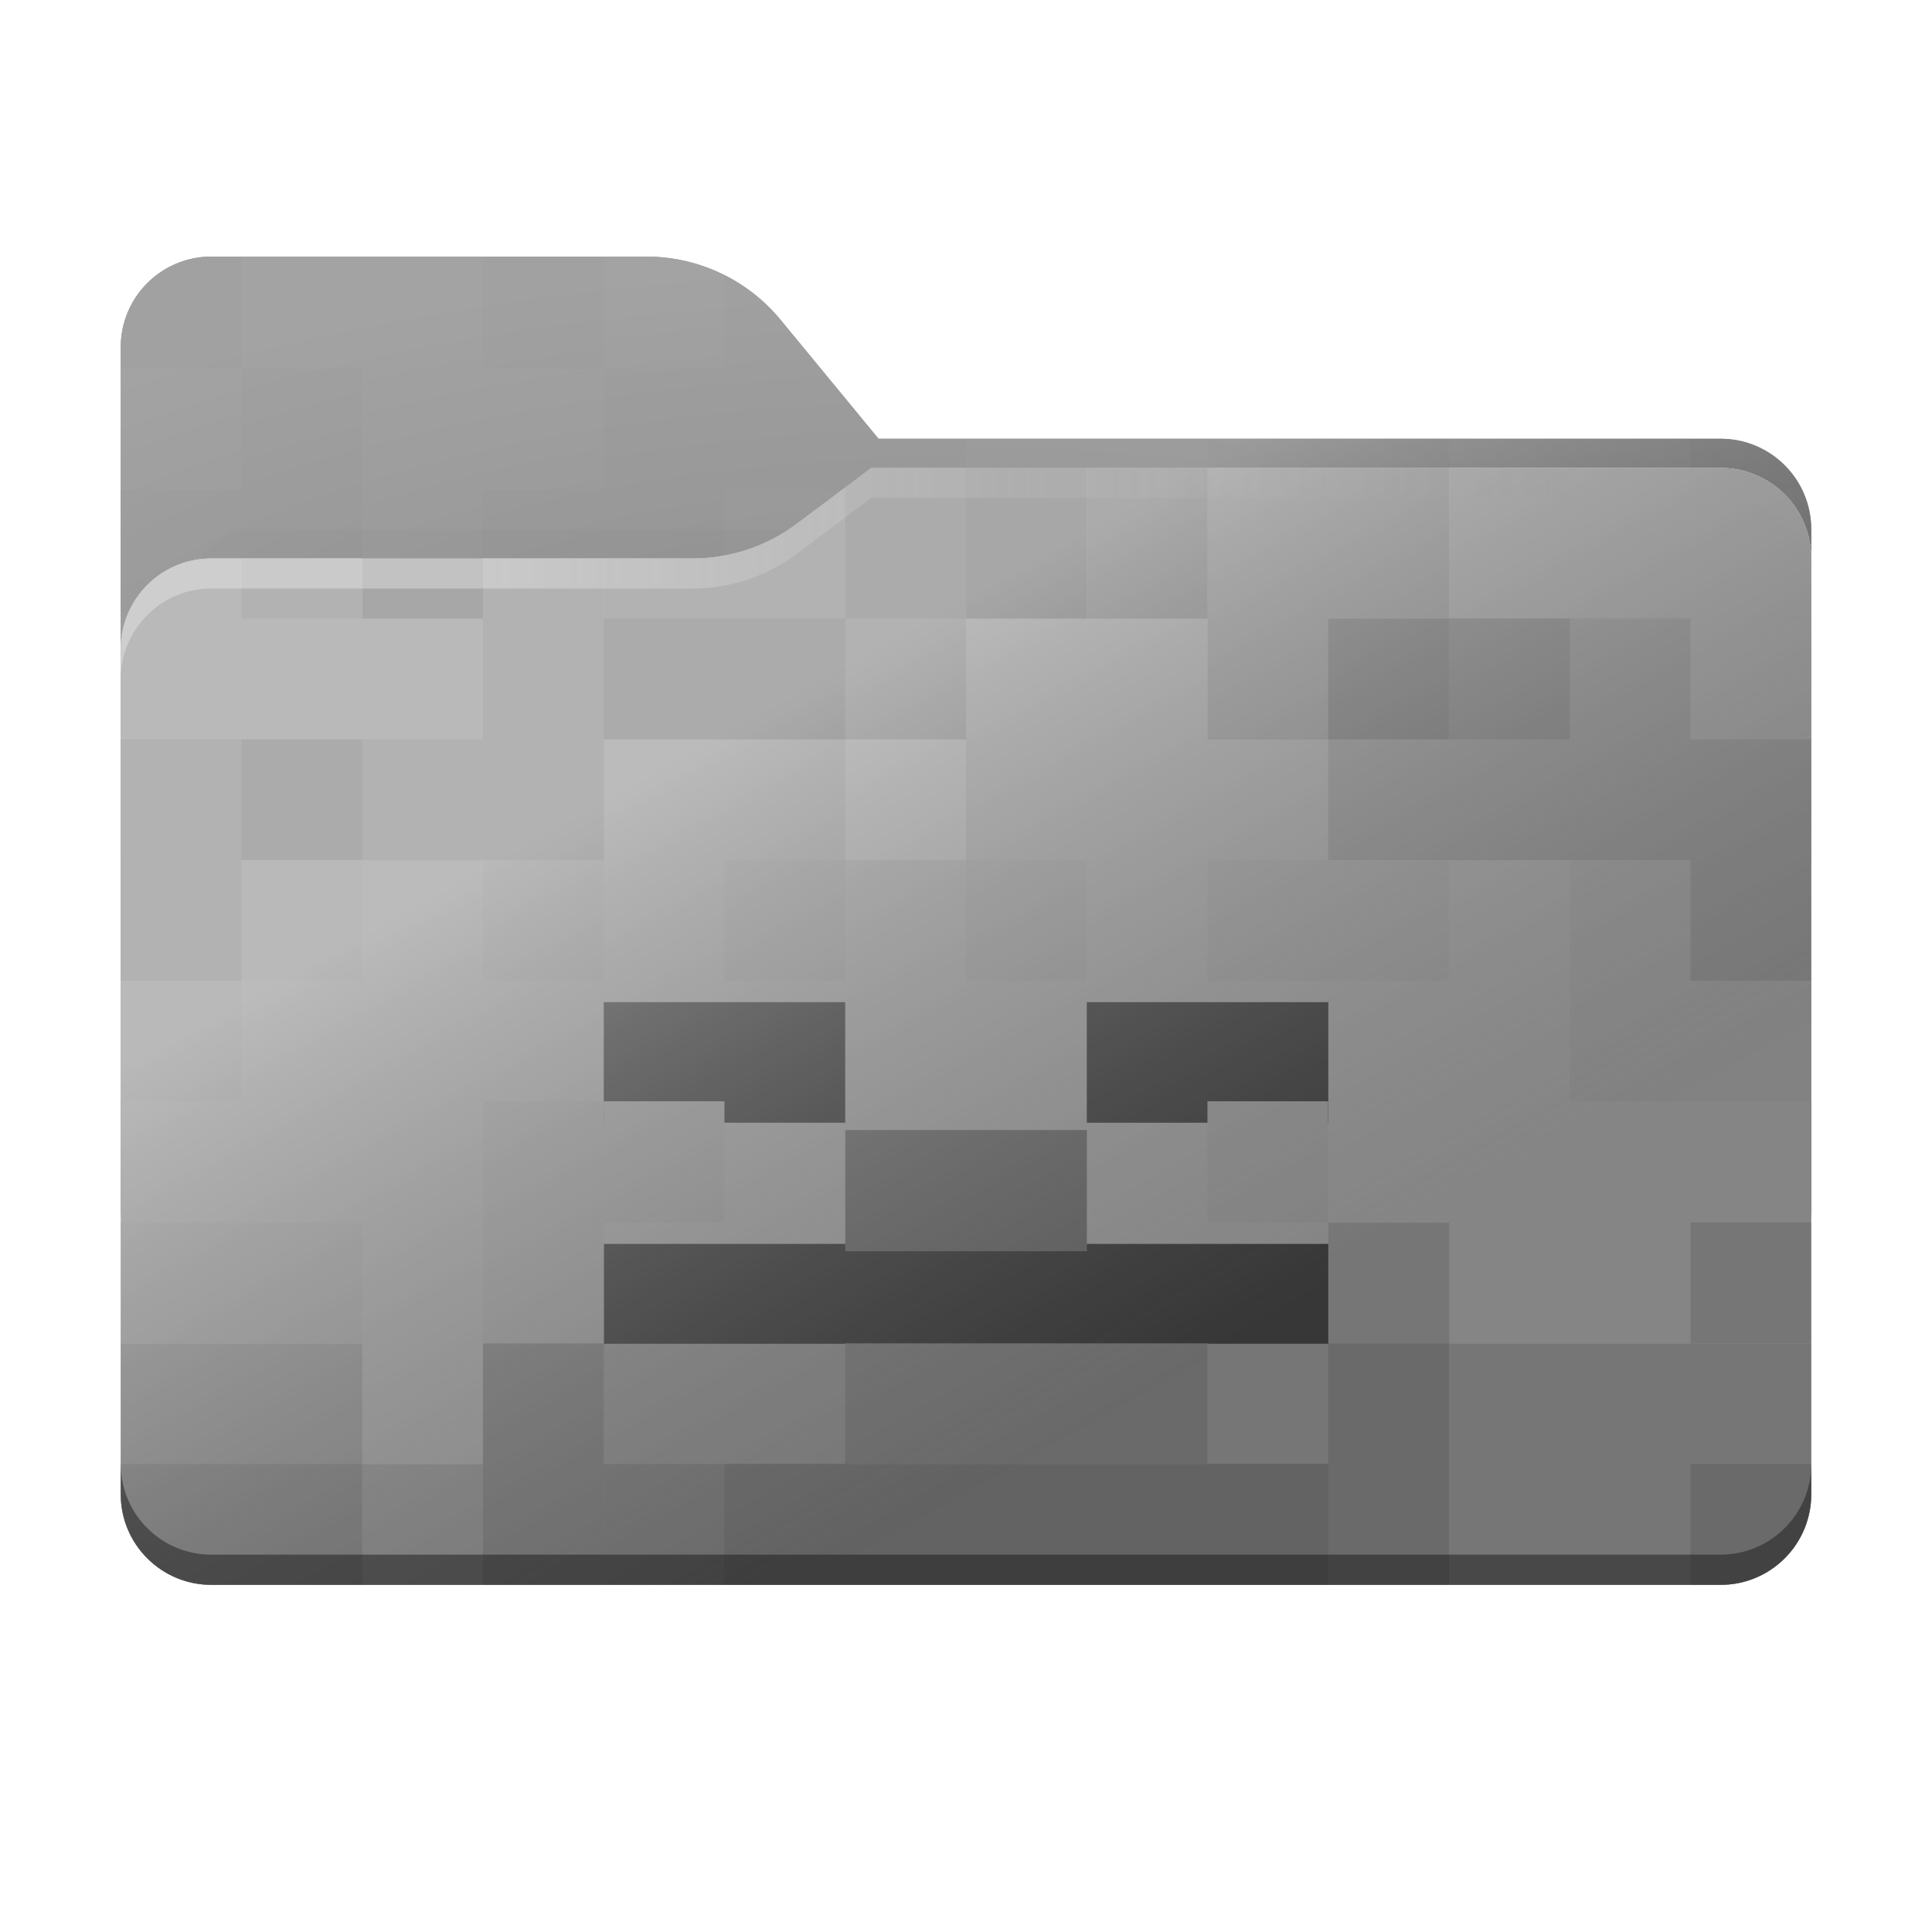 <svg xmlns="http://www.w3.org/2000/svg" xmlns:xlink="http://www.w3.org/1999/xlink" xml:space="preserve" width="256" height="256"><defs><linearGradient id="e"><stop offset="0" style="stop-color:#989898;stop-opacity:.25"/><stop offset="1" style="stop-color:#fff;stop-opacity:1"/></linearGradient><linearGradient id="c"><stop offset="0" style="stop-color:#191919;stop-opacity:.596"/><stop offset=".999" style="stop-color:#b4b4b4;stop-opacity:1"/></linearGradient><linearGradient id="a" x1="17.131" x2="240.956" y1="135.967" y2="135.967" gradientUnits="userSpaceOnUse"><stop stop-color="#F50"/><stop offset=".41" stop-color="#F50"/><stop offset=".582" stop-color="#FF2000"/><stop offset="1" stop-color="#FF2000"/></linearGradient><linearGradient xlink:href="#a" id="b" x1="17.131" x2="240.956" y1="135.967" y2="135.967" gradientUnits="userSpaceOnUse"/><linearGradient xlink:href="#c" id="o" x1="149.708" x2="98.918" y1="186.64" y2="95.709" gradientUnits="userSpaceOnUse"/><linearGradient xlink:href="#c" id="k" x1="149.708" x2="98.918" y1="186.64" y2="95.709" gradientUnits="userSpaceOnUse"/><linearGradient id="d"><stop offset="0" style="stop-color:#000;stop-opacity:1"/><stop offset="1" style="stop-color:#707070;stop-opacity:1"/></linearGradient><linearGradient xlink:href="#e" id="p" x1="209" x2="65" y1="82" y2="82" gradientUnits="userSpaceOnUse"/><filter id="j" width="1.174" height="1.758" x="-.087" y="-.379" style="color-interpolation-filters:sRGB"><feGaussianBlur stdDeviation=".856"/></filter><filter id="i" width="1.153" height="2.174" x="-.076" y="-.587" style="color-interpolation-filters:sRGB"><feFlood flood-color="#000" flood-opacity="1" result="flood"/><feGaussianBlur in="SourceGraphic" result="blur" stdDeviation="7.136 6.841"/><feOffset in="blur" result="offset"/><feComposite in="flood" in2="offset" operator="in" result="comp1"/><feComposite in="comp1" in2="comp1" operator="atop" result="comp2"/></filter><filter id="m" width="1.212" height="1.482" x="-.106" y="-.212" style="color-interpolation-filters:sRGB"><feFlood flood-color="#000" flood-opacity=".498" result="flood"/><feGaussianBlur in="SourceGraphic" result="blur" stdDeviation="1.5"/><feOffset dy="1" in="blur" result="offset"/><feComposite in="flood" in2="offset" operator="out" result="comp1"/><feComposite in="comp1" in2="SourceGraphic" operator="atop" result="comp2"/></filter><filter id="n" width="1.567" height="2.365" x="-.283" y="-.565" style="color-interpolation-filters:sRGB"><feFlood flood-color="#000" flood-opacity=".329" result="flood"/><feGaussianBlur in="SourceGraphic" result="blur" stdDeviation="1"/><feOffset dy="1" in="blur" result="offset"/><feComposite in="flood" in2="offset" operator="out" result="comp1"/><feComposite in="comp1" in2="SourceGraphic" operator="atop" result="comp2"/></filter><clipPath id="l" clipPathUnits="userSpaceOnUse"><path fill="url(#a)" fill-rule="evenodd" d="M92.789 74c4.975 0 9.816-1.613 13.797-4.598L116.459 62H229c6.627 0 12 5.373 12 12v124c0 6.627-5.373 12-12 12H29c-6.627 0-12-5.373-12-12V86c0-6.627 5.373-12 12-12h58z" clip-rule="evenodd" style="display:inline;opacity:1;fill:url(#b)"/></clipPath><clipPath id="g" clipPathUnits="userSpaceOnUse"><path fill="#c53030" fill-rule="evenodd" d="M104.425 42.378A23 23 0 0 0 86.671 34H29c-6.627 0-12 5.373-12 12v114c0 6.627 5.373 12 12 12h200c6.627 0 12-5.373 12-12V70.137c0-6.627-5.373-12-12-12H117.404Z" clip-rule="evenodd" style="display:inline;opacity:1;fill:none"/></clipPath><clipPath id="f" clipPathUnits="userSpaceOnUse"><path d="M29 34a11.923 11.923 0 0 0-8.484 3.516A11.957 11.957 0 0 0 17 46v152a11.904 11.904 0 0 0 2.049 6.709c.431.638.924 1.232 1.467 1.775A11.957 11.957 0 0 0 29 210h200a11.905 11.905 0 0 0 6.709-2.049 12 12 0 0 0 1.775-1.467A11.975 11.975 0 0 0 241 198V70.137q-.002-1.245-.244-2.418a11.9 11.9 0 0 0-1.805-4.291 12 12 0 0 0-1.467-1.776A11.976 11.976 0 0 0 229 58.136H117.404L104.426 42.38A23.02 23.02 0 0 0 86.672 34Z" style="clip-rule:evenodd;display:inline;opacity:1;fill:#d7d7d7;fill-rule:evenodd;stroke-width:3.78"/></clipPath><radialGradient xlink:href="#d" id="h" cx="129" cy="103" r="112" fx="129" fy="103" gradientTransform="matrix(0 -.163 .42 0 -9.398 48.28)" gradientUnits="userSpaceOnUse"/></defs><g clip-path="url(#f)" style="display:inline;opacity:1;fill:none" transform="translate(-1)"><g clip-path="url(#g)"><path fill="#c53030" fill-rule="evenodd" d="M104.425 42.378A23 23 0 0 0 86.671 34H29c-6.627 0-12 5.373-12 12v114c0 6.627 5.373 12 12 12h200c6.627 0 12-5.373 12-12V70.137c0-6.627-5.373-12-12-12H117.404Z" clip-rule="evenodd" style="display:inline;fill:#9b9b9b;fill-opacity:1"/><g clip-path="none" style="display:inline;opacity:.152;mix-blend-mode:normal;fill:none"><path d="M41.065 208.485h5.661v5.277h-5.661z" style="display:inline;fill:#4e4e4e;fill-opacity:1;stroke-width:.134;stroke-linecap:round;paint-order:stroke fill markers" transform="matrix(2.825 0 0 2.825 -99.012 -554.992)"/><path d="M0 10.947h11.326v5.662H0zM5.661 5.277h5.665v5.67H5.661zM16.991 10.947h5.665v5.662h-5.665z" style="fill:#4e4e4e;fill-opacity:1;stroke-width:.134;stroke-linecap:round;paint-order:stroke fill markers" transform="matrix(2.825 0 0 2.825 17 34)"/><path d="M22.655 5.277h16.988v5.67H22.655z" style="fill:#4e4e4e;fill-opacity:1;stroke-width:.164;stroke-linecap:round;paint-order:stroke fill markers" transform="matrix(2.825 0 0 2.825 17 34)"/><path d="M28.315 0h5.664v5.277h-5.664z" style="fill:#4e4e4e;fill-opacity:1;stroke-width:.134;stroke-linecap:round;paint-order:stroke fill markers" transform="matrix(2.825 0 0 2.825 17 34)"/><path d="M22.655 10.947h5.659v5.662h-5.659z" style="fill:#4e4e4e;fill-opacity:1;stroke-width:.134;stroke-linecap:round;paint-order:stroke fill markers" transform="matrix(2.825 0 0 2.825 17 34)"/><path d="M16.991 0h5.665v5.277h-5.665zM50.972 5.277h11.325v5.67H50.972zM73.627 5.277h5.662v5.67h-5.662z" style="fill:#4e4e4e;fill-opacity:1;stroke-width:.134;stroke-linecap:round;paint-order:stroke fill markers" transform="matrix(2.825 0 0 2.825 17 34)"/></g><g style="display:inline"><path fill="#c53030" fill-rule="evenodd" d="M27.363 11.213a6.09 6.09 0 0 0-4.697-2.217H7.406a3.175 3.175 0 0 0-3.174 3.175v30.162a3.175 3.175 0 0 0 3.175 3.175h52.916a3.175 3.175 0 0 0 3.175-3.175V18.557a3.175 3.175 0 0 0-3.175-3.175H30.797Z" clip-rule="evenodd" style="font-variation-settings:normal;display:inline;opacity:.5;mix-blend-mode:multiply;vector-effect:none;fill:url(#h);stroke-width:.122;stroke-linecap:butt;stroke-linejoin:miter;stroke-miterlimit:4;stroke-dasharray:none;stroke-dashoffset:0;stroke-opacity:1;-inkscape-stroke:none;stop-color:#000" transform="matrix(3.78 0 0 3.78 1 0)"/><path d="m116.459 62-9.873 7.402a23 23 0 0 1-6.525 3.418A23 23 0 0 1 92.789 74H29a11.923 11.923 0 0 0-8.484 3.516A11.957 11.957 0 0 0 17 86v3.979q.002-1.245.244-2.418a11.9 11.9 0 0 1 1.805-4.291 12.1 12.1 0 0 1 3.242-3.24 11.923 11.923 0 0 1 4.291-1.807A12 12 0 0 1 29 77.979h63.79a23 23 0 0 0 8.993-1.83 23 23 0 0 0 4.803-2.766l9.873-7.404H229a11.904 11.904 0 0 1 6.709 2.05 12.05 12.05 0 0 1 4.348 5.28c.303.717.539 1.47.699 2.252.16.78.244 1.59.244 2.418V74a11.922 11.922 0 0 0-3.516-8.484A11.976 11.976 0 0 0 229 62z" style="clip-rule:evenodd;display:inline;opacity:.64;mix-blend-mode:multiply;fill:#fff;fill-opacity:1;fill-rule:evenodd;filter:url(#i)" transform="matrix(1 0 0 1 -.006 0)"/><path d="M47.611 222.508h19.447a2.117 2.117 45 0 1 2.117 2.117v1.19a2.117 2.117 135 0 1-2.117 2.117H47.61a2.117 2.117 45 0 1-2.117-2.117v-1.19a2.117 2.117 135 0 1 2.117-2.117" style="display:inline;opacity:.254;mix-blend-mode:multiply;fill:#000;fill-opacity:1;stroke:none;stroke-width:.145;stroke-opacity:1;filter:url(#j)" transform="matrix(4.063 0 0 5.448 -159.506 -1142.034)"/><path fill="#c53030" fill-rule="evenodd" d="M104.425 42.378A23 23 0 0 0 86.671 34H29c-6.627 0-12 5.373-12 12v114c0 6.627 5.373 12 12 12h200c6.627 0 12-5.373 12-12V70.137c0-6.627-5.373-12-12-12H117.404Z" clip-rule="evenodd" style="display:inline;opacity:.64;fill:url(#k);mix-blend-mode:overlay"/></g></g><g clip-path="url(#l)" style="display:inline"><path fill="url(#a)" fill-rule="evenodd" d="M92.789 74c4.975 0 9.816-1.613 13.797-4.598L116.459 62H229c6.627 0 12 5.373 12 12v124c0 6.627-5.373 12-12 12H29c-6.627 0-12-5.373-12-12V86c0-6.627 5.373-12 12-12h58z" clip-rule="evenodd" style="display:inline;fill:#c7c7c7;fill-opacity:1"/><g clip-path="none" style="display:inline;opacity:1;fill:none;mix-blend-mode:normal"><g style="filter:url(#m)" transform="matrix(2.825 0 0 2.825 -99.013 -553.94)"><path d="M21.166 35.836h8.464v4.226h-8.464zM38.099 35.836h8.467v4.226h-8.467zM21.167 44.311h25.399v4.242H21.167z" style="display:inline;opacity:1;mix-blend-mode:normal;fill:#494949;fill-opacity:1;stroke-width:.1;stroke-linecap:round;paint-order:stroke fill markers" transform="matrix(1.338 0 0 1.338 35.402 194.142)"/></g><path d="M29.631 40.062h8.468v4.248h-8.468z" style="display:inline;opacity:1;mix-blend-mode:normal;fill:#828282;fill-opacity:1;stroke-width:.1;stroke-linecap:round;paint-order:stroke fill markers;filter:url(#n)" transform="matrix(3.78 0 0 3.78 1 -5.476)"/><path d="M21.167 14.667h12.698v12.708H21.167zM33.866 14.667h8.468v8.47h-8.468z" style="fill:#afafaf;fill-opacity:1;stroke-width:.1;stroke-linecap:round;paint-order:stroke fill markers" transform="matrix(3.78 0 0 3.78 1 -5.476)"/><path d="M42.333 14.667h8.465v12.708h-8.465zM16.933 18.904h4.234v12.705h-4.234zM16.933 48.553h46.566v8.458H16.933zM12.699 52.779h4.234v4.232h-4.234zM4.233 48.553h8.466v8.458H4.233zM4.233 18.904h12.7v12.705h-12.7z" style="fill:#afafaf;fill-opacity:1;stroke-width:.1;stroke-linecap:round;paint-order:stroke fill markers" transform="matrix(3.78 0 0 3.78 1 -5.476)"/><path d="M97.701 213.764h22.654v22.667H97.701z" style="fill:#afafaf;fill-opacity:1;stroke-width:.154;stroke-linecap:round;paint-order:stroke fill markers" transform="matrix(2.825 0 0 2.825 -99.013 -553.94)"/><path d="M46.566 44.311h4.233v4.242h-4.233z" style="fill:#afafaf;fill-opacity:1;stroke-width:.1;stroke-linecap:round;paint-order:stroke fill markers" transform="matrix(3.78 0 0 3.78 1 -5.476)"/><path d="M75.044 230.763h5.665v5.666h-5.665z" style="display:inline;opacity:1;mix-blend-mode:normal;fill:#d8d8d8;fill-opacity:1;stroke-width:.134;stroke-linecap:round;paint-order:stroke fill markers" transform="matrix(2.825 0 0 2.825 -99.01 -553.935)"/><path d="M80.709 213.762h5.664v11.332h-5.664z" style="display:inline;opacity:1;mix-blend-mode:normal;fill:#8f8f8f;fill-opacity:1;stroke-width:.134;stroke-linecap:round;paint-order:stroke fill markers" transform="matrix(2.825 0 0 2.825 -99.01 -553.935)"/><path d="M86.373 213.762h5.665v11.332h-5.665zM75.044 213.762h5.665v11.332h-5.665zM63.72 225.094h11.323v5.669H63.72z" style="display:inline;opacity:1;mix-blend-mode:normal;fill:#9b9b9b;fill-opacity:1;stroke-width:.134;stroke-linecap:round;paint-order:stroke fill markers" transform="matrix(2.825 0 0 2.825 -99.01 -553.935)"/><path d="M103.363 213.772h16.993v11.324h-16.993z" style="display:inline;opacity:1;mix-blend-mode:normal;fill:#c1c1c1;fill-opacity:1;stroke-width:.328;stroke-linecap:round;paint-order:stroke fill markers" transform="matrix(2.825 0 0 2.825 -99.013 -553.94)"/><path d="M97.7 236.429h5.663v5.654H97.7zM69.38 236.429h5.664v5.654H69.38zM58.056 247.738h5.665v11.359h-5.665zM92.037 247.738H97.7v5.684h-5.663z" style="display:inline;opacity:1;mix-blend-mode:normal;fill:#c1c1c1;fill-opacity:1;stroke-width:.134;stroke-linecap:round;paint-order:stroke fill markers" transform="matrix(2.825 0 0 2.825 -99.01 -553.935)"/><path d="M63.72 247.738h5.663v5.684H63.72z" style="display:inline;opacity:1;mix-blend-mode:normal;fill:#c1c1c1;fill-opacity:1;stroke-width:.134;stroke-linecap:round;paint-order:stroke fill markers" transform="matrix(2.825 0 0 2.825 -99.01 -553.935)"/><path d="M80.71 236.431h5.664v5.654H80.71zM92.038 236.431h5.663v5.654h-5.663zM58.057 236.431h5.662v5.654h-5.662zM109.028 236.431h11.327v11.309h-11.327zM41.066 236.431h5.661v11.309h-5.661z" style="fill:#c1c1c1;fill-opacity:1;stroke-width:.134;stroke-linecap:round;paint-order:stroke fill markers" transform="matrix(2.825 0 0 2.825 -99.013 -553.94)"/><path d="M46.727 236.431h5.665v5.654h-5.665zM41.066 253.423h11.326v5.676H41.066z" style="fill:#c1c1c1;fill-opacity:1;stroke-width:.134;stroke-linecap:round;paint-order:stroke fill markers" transform="matrix(2.825 0 0 2.825 -99.013 -553.94)"/><path d="M63.72 264.752h39.642v5.661H63.72z" style="display:inline;fill:#9b9b9b;fill-opacity:1;stroke-width:.134;stroke-linecap:round;paint-order:stroke fill markers" transform="matrix(2.825 0 0 2.825 -99.01 -553.935)"/><path d="M69.38 264.752H97.7v5.661H69.38z" style="display:inline;fill:#8f8f8f;fill-opacity:1;stroke-width:.134;stroke-linecap:round;paint-order:stroke fill markers" transform="matrix(2.825 0 0 2.825 -99.01 -553.935)"/><path d="M75.044 259.097h16.994v5.655H75.044zM97.7 259.097h5.663v5.655H97.7zM58.056 259.097h5.665v11.316h-5.665zM41.065 264.752h11.326v5.661H41.065zM114.691 264.752h5.662v5.661h-5.662z" style="display:inline;fill:#9b9b9b;fill-opacity:1;stroke-width:.134;stroke-linecap:round;paint-order:stroke fill markers" transform="matrix(2.825 0 0 2.825 -99.01 -553.935)"/><path d="M114.691 253.421h5.662v5.676h-5.662z" style="display:inline;fill:#afafaf;fill-opacity:1;stroke-width:.134;stroke-linecap:round;paint-order:stroke fill markers" transform="matrix(2.825 0 0 2.825 -99.01 -553.935)"/><path d="M114.692 225.095h5.662v5.669h-5.662zM41.066 219.434h11.326v11.331H41.066z" style="fill:#c1c1c1;fill-opacity:1;stroke-width:.134;stroke-linecap:round;paint-order:stroke fill markers" transform="matrix(2.825 0 0 2.825 -99.013 -553.94)"/><path d="M46.727 225.095h5.665v5.669h-5.665z" style="fill:#c1c1c1;fill-opacity:1;stroke-width:.134;stroke-linecap:round;paint-order:stroke fill markers" transform="matrix(2.825 0 0 2.825 -99.013 -553.94)"/><path d="M41.066 230.765h5.661v11.32h-5.661z" style="fill:#afafaf;fill-opacity:1;stroke-width:.189;stroke-linecap:round;paint-order:stroke fill markers" transform="matrix(2.825 0 0 2.825 -99.013 -553.94)"/><path d="M97.701 225.105h5.663v5.66h-5.663z" style="fill:#8f8f8f;fill-opacity:1;stroke-width:.134;stroke-linecap:round;paint-order:stroke fill markers" transform="matrix(2.825 0 0 2.825 -99.013 -553.94)"/><path d="M52.392 225.095h5.665v5.669h-5.665z" style="fill:#c1c1c1;fill-opacity:1;stroke-width:.134;stroke-linecap:round;paint-order:stroke fill markers" transform="matrix(2.825 0 0 2.825 -99.013 -553.94)"/><path d="M52.392 219.434h5.665v5.662h-5.665z" style="fill:#8f8f8f;fill-opacity:1;stroke-width:.134;stroke-linecap:round;paint-order:stroke fill markers" transform="matrix(2.825 0 0 2.825 -99.013 -553.94)"/><path d="M46.727 219.434h5.665v5.662h-5.665zM114.692 236.431h5.662v5.654h-5.662z" style="fill:#afafaf;fill-opacity:1;stroke-width:.134;stroke-linecap:round;paint-order:stroke fill markers" transform="matrix(2.825 0 0 2.825 -99.013 -553.94)"/><path d="M103.363 225.095h5.665v5.669h-5.665z" style="fill:#9b9b9b;fill-opacity:1;stroke-width:.134;stroke-linecap:round;paint-order:stroke fill markers" transform="matrix(2.825 0 0 2.825 -99.013 -553.94)"/><path d="M46.726 230.763h5.665v5.666h-5.665z" style="display:inline;fill:#9b9b9b;fill-opacity:1;stroke-width:.134;stroke-linecap:round;paint-order:stroke fill markers" transform="matrix(2.825 0 0 2.825 -99.01 -553.935)"/></g><path fill="url(#a)" fill-rule="evenodd" d="M92.789 74c4.975 0 9.816-1.613 13.797-4.598L116.459 62H229c6.627 0 12 5.373 12 12v124c0 6.627-5.373 12-12 12H29c-6.627 0-12-5.373-12-12V86c0-6.627 5.373-12 12-12h58z" clip-rule="evenodd" style="display:inline;opacity:.64;mix-blend-mode:overlay;fill:url(#o);fill-opacity:1"/><path d="M241 193.998a11.904 11.904 0 0 1-2.049 6.709 12 12 0 0 1-1.467 1.775 11.975 11.975 0 0 1-8.484 3.516H29a12 12 0 0 1-2.418-.244 11.9 11.9 0 0 1-6.066-3.272A11.975 11.975 0 0 1 17 193.998V198a11.904 11.904 0 0 0 2.049 6.709c.431.638.924 1.232 1.467 1.775A11.957 11.957 0 0 0 29 210h200a11.903 11.903 0 0 0 6.709-2.049 12 12 0 0 0 1.775-1.467A11.975 11.975 0 0 0 241 198Z" style="clip-rule:evenodd;display:inline;fill:#1a1a1a;fill-opacity:.495;fill-rule:evenodd"/><path d="m116.459 62-9.873 7.402a23 23 0 0 1-6.525 3.418A23 23 0 0 1 92.789 74H29a11.923 11.923 0 0 0-8.484 3.516A11.957 11.957 0 0 0 17 86v3.979q.002-1.245.244-2.418a11.9 11.9 0 0 1 1.805-4.291 12.1 12.1 0 0 1 3.242-3.24 11.923 11.923 0 0 1 4.291-1.807A12 12 0 0 1 29 77.979h63.79a23 23 0 0 0 8.993-1.83 23 23 0 0 0 4.803-2.766l9.873-7.404H229a11.904 11.904 0 0 1 6.709 2.05 12.05 12.05 0 0 1 4.348 5.28c.303.717.539 1.47.699 2.252.16.78.244 1.59.244 2.418V74a11.922 11.922 0 0 0-3.516-8.484A11.976 11.976 0 0 0 229 62z" style="clip-rule:evenodd;display:inline;opacity:1;mix-blend-mode:hard-light;fill:url(#p);fill-opacity:.304;fill-rule:evenodd;stroke:none"/><path d="m116.459 62-9.873 7.402a23 23 0 0 1-6.525 3.418A23 23 0 0 1 92.789 74H29a11.923 11.923 0 0 0-8.484 3.516A11.957 11.957 0 0 0 17 86v3.979q.002-1.245.244-2.418a11.9 11.9 0 0 1 1.805-4.291 12.1 12.1 0 0 1 3.242-3.24 11.923 11.923 0 0 1 4.291-1.807A12 12 0 0 1 29 77.979h63.79a23 23 0 0 0 8.993-1.83 23 23 0 0 0 4.803-2.766l9.873-7.404H229a11.904 11.904 0 0 1 6.709 2.05 12.05 12.05 0 0 1 4.348 5.28c.303.717.539 1.47.699 2.252.16.78.244 1.59.244 2.418V74a11.922 11.922 0 0 0-3.516-8.484A11.976 11.976 0 0 0 229 62z" style="clip-rule:evenodd;display:inline;mix-blend-mode:hard-light;fill:url(#p);fill-opacity:.304;fill-rule:evenodd;stroke:none"/></g></g></svg>